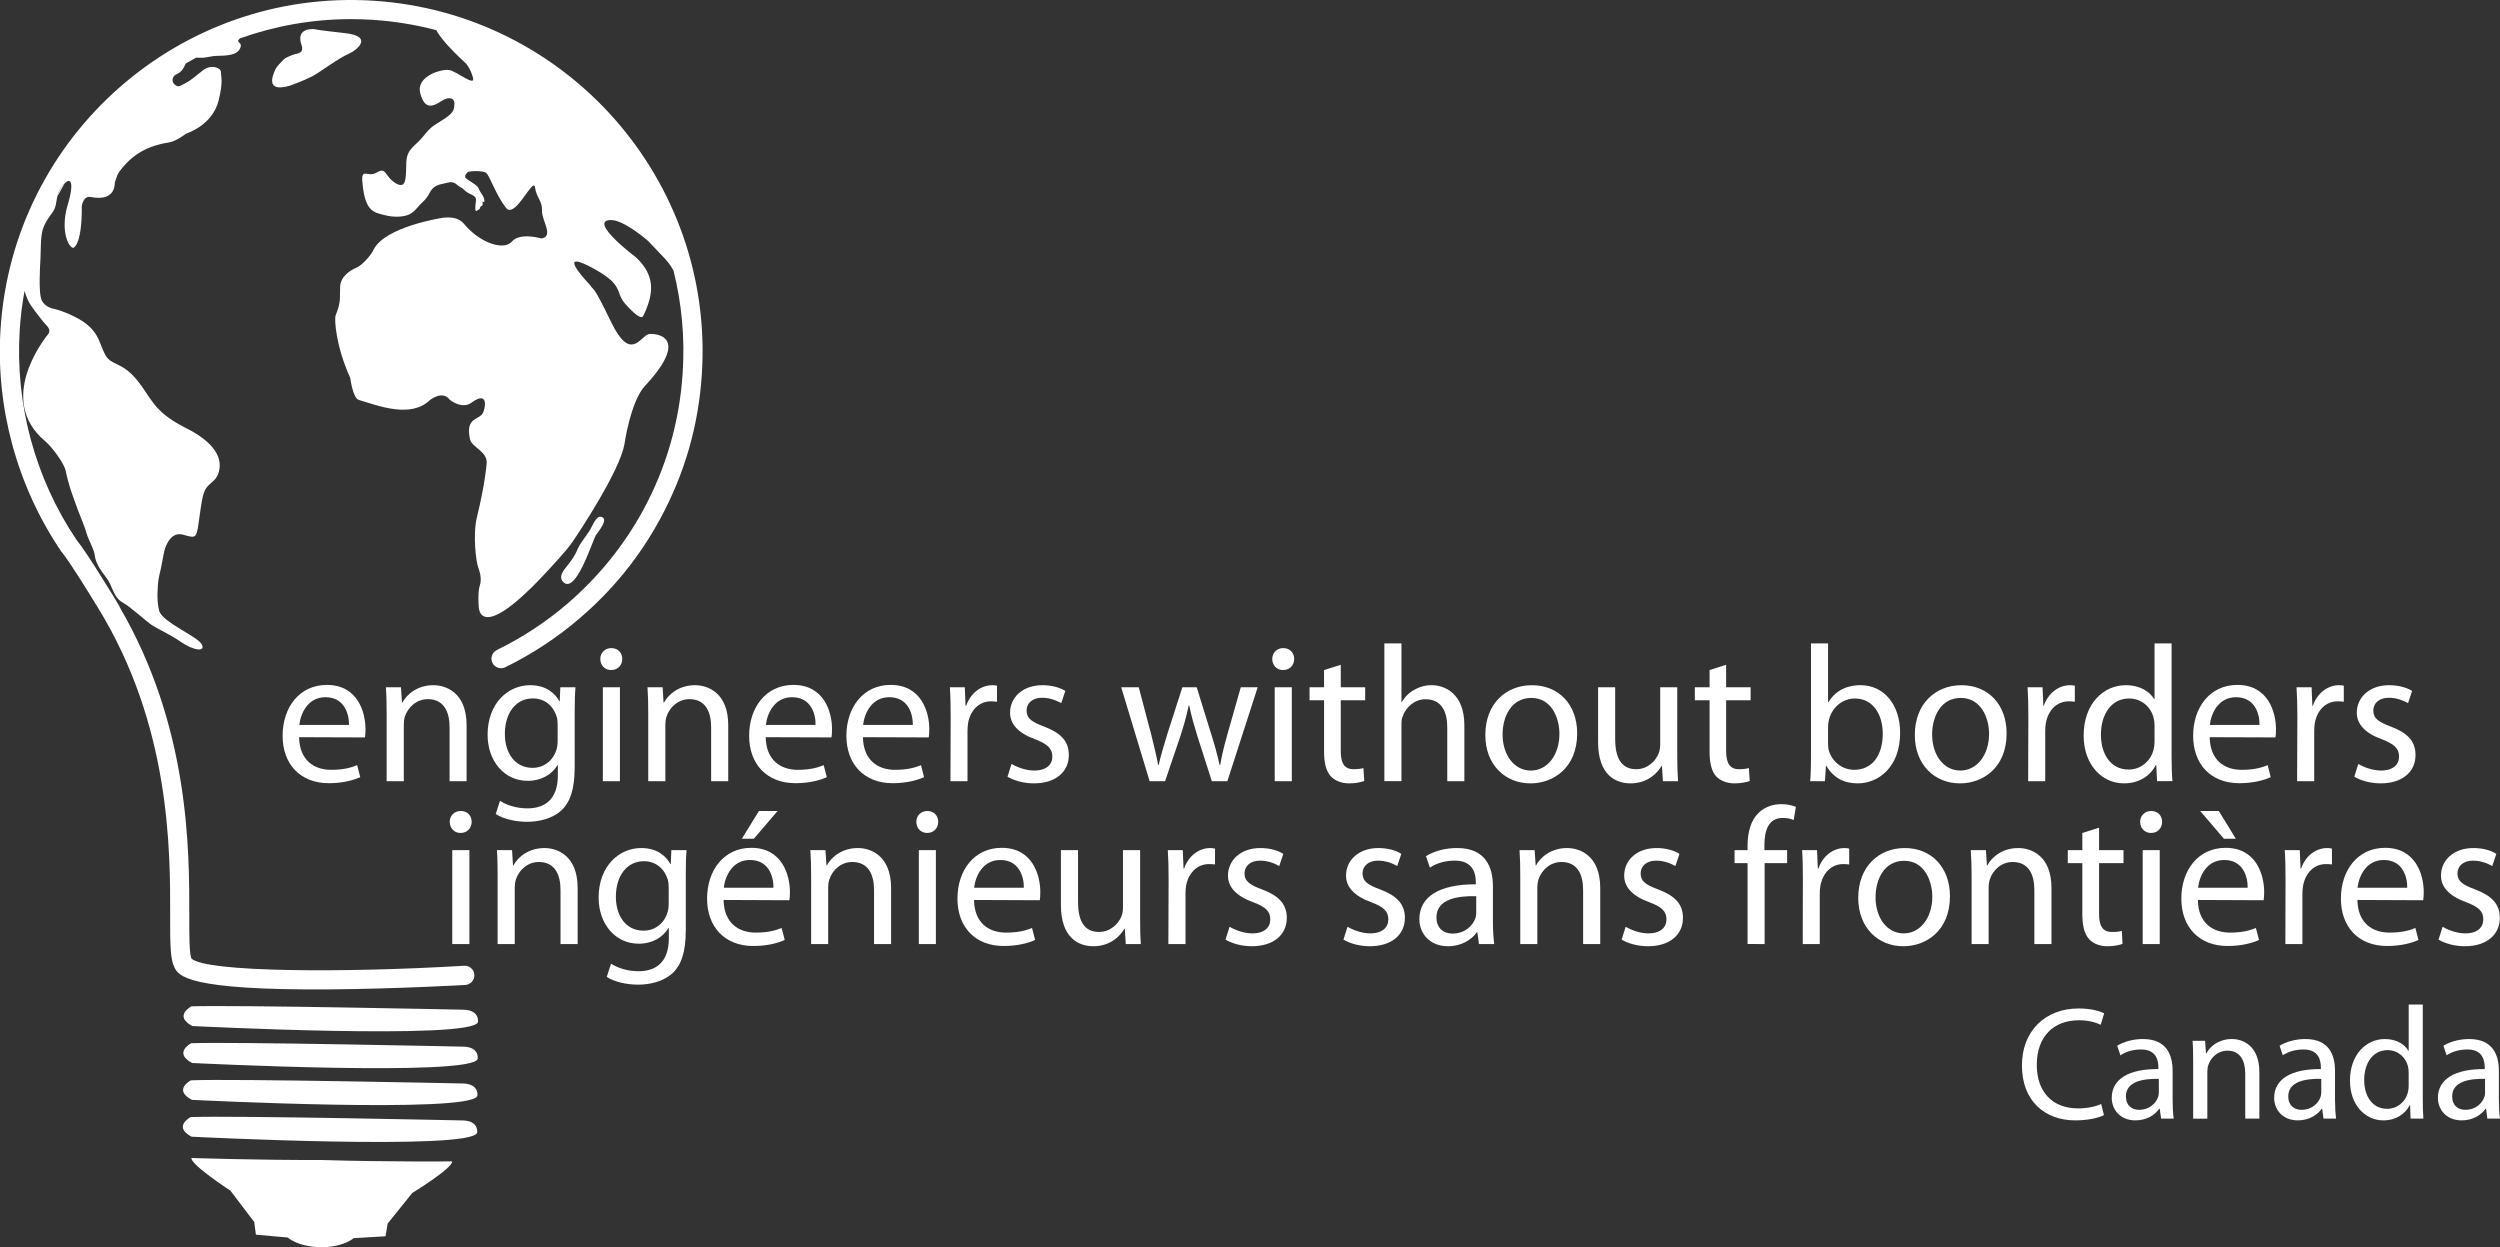 <?xml version="1.0" encoding="utf-8"?>
<!-- Generator: Adobe Illustrator 16.0.0, SVG Export Plug-In . SVG Version: 6.00 Build 0)  -->
<!DOCTYPE svg PUBLIC "-//W3C//DTD SVG 1.1//EN" "http://www.w3.org/Graphics/SVG/1.1/DTD/svg11.dtd">
<svg version="1.1" id="Layer_1" xmlns="http://www.w3.org/2000/svg" xmlns:xlink="http://www.w3.org/1999/xlink" x="0px" y="0px"
	 width="282.708px" height="141.036px" viewBox="0 0 282.708 141.036" enable-background="new 0 0 282.708 141.036"
	 xml:space="preserve">
<rect x="0" y="0" width="282.708" height="141.036" fill="#333333" stroke="none"/>
<path fill="#FFFFFF" d="M66.305,60.537c0.128-0.199,0.264-0.392,0.404-0.584c0.227-0.348,0.665-1.603,1.228-1.518
	c1.049,0.169-0.396,1.816-0.563,2.103c-0.419,0.718-2.296,6.835-3.725,5.232c-0.501-0.566,0.078-1.279,0.441-1.723
	c0.53-0.645,0.951-1.232,1.255-2.027c-0.022,0.038-0.039,0.082-0.063,0.12C65.579,61.535,65.942,61.042,66.305,60.537L66.305,60.537
	z"/>
<path fill="#FFFFFF" d="M79.368,42.283c-0.361,5.812-1.959,11.325-4.709,16.38c-2.331,4.324-5.421,8.118-9.163,11.301
	c-2.547,2.186-5.359,4.021-8.364,5.494c-0.535,0.26-1.185,0.034-1.445-0.496c-0.265-0.535-0.038-1.199,0.501-1.454
	c2.832-1.387,5.499-3.125,7.901-5.176c3.544-3.033,6.457-6.621,8.672-10.694c2.595-4.796,4.093-10.001,4.439-15.49
	c0.26-3.987-0.116-7.873-1.04-11.556c-0.005-0.004-0.005-0.009-0.005-0.009c-0.039-0.072-0.38-0.699-0.881-1.243
	c-1.362-1.449-1.959-2.07-1.959-2.07c-0.135-0.125-2.855-2.465-4.295-2.388c-2.571,0.121,2.976,4.285,2.976,4.285
	c2.032,1.984,2.022,3.929,0.742,6.563c-0.318,0.655-2.061-1.396-2.061-1.396c-1.204-1.444-0.015-2.128-3.982-4.194
	c-3.968-2.046,0.034,2.095,0.034,2.095c0.448,0.751,0.198-0.352,2.383,4.194c2.196,4.536,3.284,1.646,4.204,1.367
	c0.404-0.135,5.123-0.077-0.385,5.85c-1.637,1.758-2.326,6.635-2.326,6.635c-0.559,3-5.002,9.746-5.908,11.06
	c-0.698,1.001-2.518,2.937-2.518,2.937c-8.238,9.038-8.046,4.232-8.046,4.232s-0.14-1.512,0.14-2.359
	c0.284-0.842-0.183-1.945-0.183-1.945c-0.25-0.64-0.65-3.727-0.154-5.739c0.92-3.722,1.088-5.976,1.088-5.976
	c0.202-1.439-1.666-1.858-1.878-2.836c-0.568-2.6,1.161-2.089,1.517-3.067c0.361-0.992,0.299-2.253-1.324-1.064
	c-1.122,0.824-2.489-0.322-2.489-0.322c-0.79-1.107-2.21,0.024-2.21,0.024c-2.167,2.095-5.735,0.703-8.065,0
	c-0.688-0.207-0.963-2.484-0.963-2.484c-1.647-3.597-1.815-6.674-1.662-7.059c0.631-1.618,0.453-1.801,0.515-3.274
	c0-0.125,0.024-0.241,0.053-0.361c0.298-1.213,1.757-1.757,1.757-1.757c0.616-0.236,1.647-1.368,1.94-1.998
	c1.248-2.677,7.882-3.669,7.882-3.669c1.83-0.183,2.239,0.544,2.615,0.973c1.748,1.916,4.28,2.764,5.186,1.709
	c0.91-1.054,3.312-0.342,3.312-0.342c1.483-0.183,0.029-2.07,0.077-3.149c0.062-1.079-0.602-1.396-0.79-2.634
	c-0.188-1.228-2.253,3.64-3.27,2.331c-1.136-1.435-1.863-3.66-2.244-3.949c-0.371-0.303-1.868-0.216-2.046-0.12
	c-0.173,0.106-0.337,0.328-0.342,0.554c-0.02,0.202,0.905,0.669,1.261,0.978c0.356,0.303,0.227,0.419,0.597,0.929
	c0.366,0.496,0.318,0.853,0.318,0.853c-0.014,0.352-0.246-0.318-0.192,0.293c0.033,0.299-0.25,0.192-0.284,0.429
	c-0.039,0.246-0.164,0.183-0.405,0.371c-0.192,0.145-0.125-0.491-0.135-0.549l0.063-0.563c0.14-0.703-0.771-0.708-1.223-1.166
	c-0.453-0.467-0.535-0.337-0.915-0.674c-0.371-0.342-0.708-0.293-0.78-0.293c-0.062,0-1.011,0.221-1.011,0.221
	c-1.363,0.313-1.17,1.17-1.936,1.873c-0.761,0.693-0.78,0.929-1.401,1.396c-0.64,0.467-1.984,0.53-3.072,0.231
	c-1.093-0.293-2.065-0.332-2.427-3.048c-0.371-2.706,0.414-1.079,1.541-1.762c1.137-0.684,0.843,0.404,2.147,1.204
	c1.319,0.794,1.137-0.818,1.209-2.402c0.077-1.58,1.064-1.782,1.974-2.976c0.905-1.175,1.396-1.261,2.412-1.959
	c1.011-0.684,1.025-1.05,1.054-1.656c0.02-0.607-0.573-0.881-1.449-0.308c-0.886,0.563-1.888,1.131-2.413-0.857
	c-0.525-1.965,2.446-2.793,3.289-2.639c0.853,0.164,2.98,1.95,2.663,0.847c-0.313-1.117-0.809-1.608-0.809-1.608
	c-2.003-1.849-2.952-3.015-3.328-3.742V3.411c-2.32-0.611-4.733-1.011-7.217-1.17c-0.813-0.053-1.623-0.077-2.427-0.077
	c-4.401,0-8.647,0.77-12.601,2.19c-0.535,0.559,0.399,0.308,0.058,1.107c-0.429,0.997-2.205,0.794-2.985,0.876
	c-0.761,0.106-0.905,0.222-1.666,0.192c-0.111-0.009-0.217-0.014-0.313-0.014c-0.395,0.207-0.78,0.424-1.165,0.645
	c-0.034,0.058-0.063,0.116-0.096,0.183c-0.419,0.881-0.679,0.881-1.074,1.107c-0.39,0.25-0.506,0.804-0.053,1.151
	c0.448,0.352,0.64,0.034,1.16-0.193c0.525-0.25,1.064-0.731,1.994-1.463c0.92-0.718,2.051-0.275,2.032,0.226
	c-0.019,0.506,0.284,0.958-0.27,3.202c-0.708,2.836-3.645,3.722-3.645,3.722s-1.185,0.9-1.95,1.011
	c-2.908,0.433-4.362,1.767-5.225,2.793c-0.732,0.867-0.611,0.905-0.91,1.733c-0.043,0.106,0.168,2.21-2.735,1.642
	c-0.843-0.168-1.007,1.021-1.007,1.021c0.039,4.521-0.967,4.738-0.967,4.738c-0.477-0.024-1.522-1.863-0.617-4.906
	c0.029-0.072,0.039-0.14,0.063-0.203c0.78-2.788-0.034-2.46-0.034-2.46s-0.164,0.062-0.385,0.279
	c-0.169,0.159-0.376,0.405-0.578,0.771C6.6,21.771,6.522,22.017,6.47,22.257c-0.13,0.602-0.116,1.17-0.506,1.714
	c-0.775,1.079-1.136,1.623-1.276,2.73c-0.082,0.65-0.077,1.657-0.106,2.437c-0.038,0.771-0.274,4.079,0.159,4.873
	c0.395,0.732,1.228,0.881,1.228,0.881s1.06,0.202,2.533,0.958c2.726,1.353,2.672,2.938,3.385,4.247
	c0.717,1.319,1.839,0.732,3.582,2.855c1.738,2.114,1.787,3.51,5.388,5.364c4.449,2.176,4.035,4.285,3.929,4.863
	c-0.11,0.597-0.371,0.992-0.881,1.416c-0.848,0.712-0.944,0.987-1.319,3.659c-0.38,2.672-0.26,2.677-1.897,2.205
	c-1.646-0.443-2.138,1.965-2.138,1.965l-0.337,1.772c0,0-0.308,1.266-0.333,1.651c-0.014,0.375-0.216,1.912,0.111,3.202
	c0.323,1.295,4.329,2.903,4.815,3.804c0.496,0.905-0.91,0.722-2.292-0.227c-1.373-0.944-2.745-1.536-3.366-1.955
	c-0.621-0.409-2.34-2.022-3.336-2.576c-0.997-0.559-1.069-1.839-1.791-2.769c-0.732-0.929-1.208-1.724-1.3-2.494
	c-0.091-0.775-0.688-1.695-0.915-2.47c-0.211-0.78-0.828-2.215-1.021-2.745c-0.192-0.53-0.799-2.2-0.905-2.595
	c-0.111-0.399-0.298-0.992-0.448-1.771c-0.154-0.785-1.469-2.639-2.34-3.375c-5.489-4.613-0.14-11.388,0.043-11.686
	c0.265-0.424,0.848-0.688,0.02-1.507c-0.217-0.207-1.373-1.699-1.714-2.225c-0.207-0.327-0.486-0.91-0.664-1.564
	c-0.27,1.444-0.453,2.927-0.549,4.43c-0.534,8.359,1.743,16.785,6.433,23.738c0.563,0.693,1.545,2.147,2.917,4.353
	c0.862,1.382,1.392,2.234,1.714,2.788c0.091,0.164,0.231,0.39,0.231,0.39L13.5,68.597c7.92,13.535,7.92,27.431,7.906,35.009
	c-0.005,2.095-0.005,4.242,0.241,4.786c1.584,1.551,17.208,1.638,30.85,0.818c0.592-0.033,1.112,0.424,1.146,1.007
	c0.039,0.602-0.423,1.122-1.011,1.165c-0.087,0.005-7.675,0.438-15.379,0.501c-16.168,0.115-17.049-1.556-17.512-2.456
	c-0.481-0.905-0.506-2.537-0.5-5.821c0.019-7.554,0.033-21.532-8.147-34.855c-1.055-1.733-3.284-5.34-4.156-6.38l-0.038-0.043
	l-0.024-0.043c-4.964-7.348-7.386-16.26-6.813-25.105C1.472,15.324,20.404-1.336,42.264,0.084
	C64.139,1.5,80.779,20.428,79.368,42.283z"/>
<path fill="#FFFFFF" d="M35.535,3.297c0,0-2.14-0.24-1.443,1.778c0.347,1.017-0.495,0.949-0.959,1.119
	c-0.46,0.178-0.928,0.353-1.131,0.619c-0.205,0.242-0.68,0.613-0.892,1.106c-0.227,0.517-1.202,2.617,1.698,1.764
	c0,0,1.525-0.551,2.492-1.045c0.698-0.354,3.013-2.091,4.218-2.596c0.743-0.321,2.859-1.939-0.555-2.301
	C35.804,3.393,35.535,3.297,35.535,3.297L35.535,3.297z"/>
<path fill="#FFFFFF" d="M21.645,113.8c0,0-2.063,1.084,0.111,2.227c0,0,31.689,1.601,32.292-0.444c0,0,0.235-1.35-1.622-1.402
	C52.427,114.18,26.504,113.632,21.645,113.8L21.645,113.8z"/>
<path fill="#FFFFFF" d="M21.616,117.97c0,0-2.063,1.088,0.112,2.237c0,0,31.691,1.589,32.285-0.464c0,0,0.241-1.346-1.612-1.384
	C52.4,118.36,26.48,117.797,21.616,117.97L21.616,117.97z"/>
<path fill="#FFFFFF" d="M21.591,122.165c0,0-2.071,1.065,0.109,2.209c0,0,31.691,1.601,32.285-0.457c0,0,0.235-1.341-1.618-1.393
	C52.367,122.524,26.449,121.969,21.591,122.165L21.591,122.165z"/>
<path fill="#FFFFFF" d="M21.561,126.322c0,0-2.065,1.078,0.106,2.22c0,0,31.693,1.601,32.289-0.45c0,0,0.233-1.347-1.62-1.389
	C52.336,126.703,26.421,126.142,21.561,126.322L21.561,126.322z"/>
<path fill="#FFFFFF" d="M36.248,141.036c0.933,0.039,2.715-0.192,3.743-1.021l3.61-0.214l0.234-1.434l2.787-3.467
	c0,0,4.555-2.777,4.512-3.568c0,0-7.299,0.071-14.745-0.154c-7.441,0.016-14.743-0.229-14.743-0.229
	c-0.073,0.778,4.411,3.692,4.411,3.692l2.693,3.549l0.189,1.43l3.602,0.322C33.538,140.789,35.326,141.044,36.248,141.036
	L36.248,141.036z"/>
<path fill="#FFFFFF" d="M7.312,20.745c-0.294,0.496-0.578,1.001-0.843,1.512c0.053-0.241,0.13-0.486,0.265-0.742
	C6.937,21.15,7.144,20.904,7.312,20.745z"/>
<path fill="#FFFFFF" d="M33.821,83.363c0.046,2.61,1.696,3.691,3.624,3.691c1.385,0,2.241-0.24,2.944-0.526l0.348,1.361
	c-0.683,0.298-1.865,0.677-3.556,0.677c-3.247,0-5.223-2.178-5.223-5.358c0-3.23,1.91-5.756,5.009-5.756
	c3.463,0,4.364,3.055,4.364,5.011c0,0.395-0.018,0.701-0.061,0.926L33.821,83.363L33.821,83.363z M39.465,81.978
	c0.026-1.209-0.512-3.136-2.659-3.136c-1.969,0-2.807,1.793-2.959,3.136H39.465L39.465,81.978z"/>
<path fill="#FFFFFF" d="M43.722,80.596c0-1.118-0.02-2.002-0.089-2.879h1.712l0.109,1.734h0.048
	c0.525-0.986,1.749-1.967,3.503-1.967c1.476,0,3.758,0.876,3.758,4.518v6.336h-1.925v-6.117c0-1.714-0.64-3.159-2.464-3.159
	c-1.25,0-2.24,0.899-2.589,1.976c-0.086,0.243-0.123,0.584-0.123,0.894v6.406h-1.94V80.596L43.722,80.596z"/>
<path fill="#FFFFFF" d="M64.985,86.781c0,2.462-0.505,3.931-1.511,4.871c-1.05,0.949-2.542,1.279-3.876,1.279
	c-1.279,0-2.685-0.312-3.539-0.879l0.483-1.492c0.699,0.458,1.8,0.853,3.116,0.853c1.974,0,3.426-1.037,3.426-3.724v-1.162h-0.047
	c-0.569,0.975-1.733,1.772-3.378,1.772c-2.631,0-4.52-2.237-4.52-5.21c0-3.594,2.344-5.606,4.805-5.606
	c1.843,0,2.833,0.94,3.314,1.825h0.039l0.068-1.592h1.713c-0.064,0.749-0.092,1.606-0.092,2.903V86.781L64.985,86.781z
	 M63.058,81.897c0-0.313-0.023-0.596-0.107-0.859c-0.357-1.145-1.276-2.058-2.703-2.058c-1.843,0-3.156,1.553-3.156,4.029
	c0,2.059,1.073,3.822,3.138,3.822c1.207,0,2.278-0.75,2.679-2.005c0.102-0.304,0.15-0.675,0.15-1.023V81.897L63.058,81.897z"/>
<path fill="#FFFFFF" d="M69.088,75.77c-0.715,0-1.204-0.578-1.204-1.252c0-0.684,0.509-1.23,1.25-1.23
	c0.751,0,1.234,0.546,1.234,1.23c0,0.674-0.482,1.252-1.257,1.252H69.088L69.088,75.77z M68.173,88.338V77.717h1.93v10.621H68.173
	L68.173,88.338z"/>
<path fill="#FFFFFF" d="M73.304,80.596c0-1.118-0.021-2.002-0.085-2.879h1.713l0.105,1.734h0.05
	c0.524-0.986,1.755-1.967,3.507-1.967c1.469,0,3.757,0.876,3.757,4.518v6.336h-1.934v-6.117c0-1.714-0.64-3.159-2.456-3.159
	c-1.251,0-2.236,0.899-2.591,1.976c-0.087,0.243-0.13,0.584-0.13,0.894v6.406h-1.935V80.596L73.304,80.596z"/>
<path fill="#FFFFFF" d="M86.589,83.363c0.043,2.61,1.691,3.691,3.618,3.691c1.384,0,2.236-0.24,2.938-0.526l0.356,1.361
	c-0.68,0.298-1.864,0.677-3.563,0.677c-3.239,0-5.224-2.178-5.224-5.358c0-3.23,1.917-5.756,5.005-5.756
	c3.467,0,4.37,3.055,4.37,5.011c0,0.395-0.021,0.701-0.064,0.926L86.589,83.363L86.589,83.363z M92.226,81.978
	c0.028-1.209-0.5-3.136-2.658-3.136c-1.967,0-2.807,1.793-2.961,3.136H92.226L92.226,81.978z"/>
<path fill="#FFFFFF" d="M97.582,83.363c0.048,2.61,1.694,3.691,3.622,3.691c1.377,0,2.241-0.24,2.948-0.526l0.345,1.361
	c-0.682,0.298-1.861,0.677-3.562,0.677c-3.241,0-5.222-2.178-5.222-5.358c0-3.23,1.917-5.756,5-5.756
	c3.476,0,4.376,3.055,4.376,5.011c0,0.395-0.025,0.701-0.062,0.926L97.582,83.363L97.582,83.363z M103.226,81.978
	c0.021-1.209-0.514-3.136-2.661-3.136c-1.975,0-2.811,1.793-2.963,3.136H103.226L103.226,81.978z"/>
<path fill="#FFFFFF" d="M107.505,81.038c0-1.25-0.023-2.333-0.092-3.32h1.69l0.083,2.089h0.075c0.48-1.422,1.667-2.322,2.963-2.322
	c0.197,0,0.347,0.015,0.52,0.055v1.816c-0.224-0.032-0.415-0.046-0.678-0.046c-1.361,0-2.325,1.013-2.59,2.447
	c-0.038,0.287-0.069,0.599-0.069,0.926v5.656h-1.925L107.505,81.038L107.505,81.038z"/>
<path fill="#FFFFFF" d="M114.388,86.387c0.598,0.359,1.61,0.748,2.57,0.748c1.386,0,2.044-0.687,2.044-1.577
	c0-0.921-0.553-1.419-1.948-1.963c-1.928-0.692-2.832-1.729-2.832-3c0-1.711,1.4-3.112,3.663-3.112c1.069,0,2.01,0.28,2.586,0.651
	l-0.461,1.381c-0.407-0.231-1.185-0.61-2.175-0.61c-1.133,0-1.745,0.656-1.745,1.448c0,0.894,0.612,1.297,1.992,1.816
	c1.812,0.687,2.786,1.601,2.786,3.209c0,1.89-1.473,3.207-3.951,3.207c-1.168,0-2.238-0.317-2.986-0.75L114.388,86.387
	L114.388,86.387z"/>
<path fill="#FFFFFF" d="M128.773,77.717l1.417,5.373c0.287,1.203,0.58,2.307,0.775,3.408h0.066c0.233-1.069,0.59-2.205,0.939-3.379
	l1.734-5.402h1.626l1.642,5.312c0.404,1.265,0.71,2.4,0.943,3.47h0.073c0.18-1.069,0.454-2.196,0.806-3.44l1.518-5.341h1.912
	l-3.429,10.621h-1.758l-1.62-5.063c-0.368-1.2-0.687-2.26-0.939-3.516h-0.052c-0.258,1.279-0.593,2.394-0.962,3.539l-1.711,5.041
	h-1.749l-3.214-10.621H128.773L128.773,77.717z"/>
<path fill="#FFFFFF" d="M145.077,75.77c-0.728,0-1.206-0.578-1.206-1.252c0-0.684,0.505-1.23,1.243-1.23
	c0.76,0,1.238,0.546,1.238,1.23c0,0.674-0.478,1.252-1.255,1.252H145.077L145.077,75.77z M144.15,88.338V77.717h1.933v10.621H144.15
	L144.15,88.338z"/>
<path fill="#FFFFFF" d="M151.618,75.175v2.542h2.759v1.47h-2.759v5.732c0,1.329,0.364,2.064,1.444,2.064
	c0.53,0,0.842-0.05,1.117-0.132l0.093,1.466c-0.368,0.134-0.964,0.269-1.706,0.269c-0.898,0-1.631-0.317-2.085-0.809
	c-0.528-0.599-0.752-1.53-0.752-2.792v-5.799h-1.642v-1.47h1.642V75.77L151.618,75.175L151.618,75.175z"/>
<path fill="#FFFFFF" d="M156.55,72.756h1.932v6.634h0.044c0.312-0.549,0.788-1.057,1.387-1.369c0.571-0.343,1.256-0.538,1.973-0.538
	c1.432,0,3.708,0.876,3.708,4.543v6.311h-1.934v-6.1c0-1.732-0.629-3.163-2.451-3.163c-1.254,0-2.215,0.885-2.592,1.938
	c-0.114,0.267-0.137,0.546-0.137,0.917v6.406h-1.932V72.756L156.55,72.756z"/>
<path fill="#FFFFFF" d="M173.059,88.586c-2.858,0-5.093-2.11-5.093-5.466c0-3.557,2.345-5.635,5.261-5.635
	c3.058,0,5.126,2.21,5.126,5.435c0,3.951-2.747,5.667-5.276,5.667H173.059L173.059,88.586z M173.132,87.135
	c1.834,0,3.212-1.738,3.212-4.15c0-1.795-0.888-4.062-3.177-4.062c-2.263,0-3.25,2.114-3.25,4.135c0,2.321,1.32,4.077,3.187,4.077
	H173.132L173.132,87.135z"/>
<path fill="#FFFFFF" d="M189.669,85.447c0,1.106,0.027,2.055,0.093,2.891h-1.713l-0.112-1.734h-0.041
	c-0.482,0.862-1.626,1.982-3.51,1.982c-1.676,0-3.668-0.937-3.668-4.661v-6.208h1.931v5.867c0,2.012,0.637,3.399,2.374,3.399
	c1.292,0,2.19-0.903,2.54-1.779c0.112-0.26,0.178-0.61,0.178-0.99v-6.498h1.929V85.447L189.669,85.447z"/>
<path fill="#FFFFFF" d="M195.196,75.175v2.542h2.77v1.47h-2.77v5.732c0,1.329,0.382,2.064,1.449,2.064
	c0.534,0,0.847-0.05,1.126-0.132l0.091,1.466c-0.37,0.134-0.974,0.269-1.712,0.269c-0.906,0-1.633-0.317-2.094-0.809
	c-0.519-0.599-0.732-1.53-0.732-2.792v-5.799h-1.667v-1.47h1.667V75.77L195.196,75.175L195.196,75.175z"/>
<path fill="#FFFFFF" d="M204.792,72.756h1.932v6.656h0.05c0.678-1.183,1.914-1.928,3.625-1.928c2.633,0,4.474,2.187,4.474,5.394
	c0,3.828-2.415,5.708-4.792,5.708c-1.524,0-2.73-0.592-3.558-1.991h-0.04l-0.11,1.743h-1.671c0.067-0.722,0.091-1.784,0.091-2.742
	V72.756L204.792,72.756z M206.724,84.084c0,0.242,0.026,0.487,0.062,0.708c0.373,1.338,1.52,2.261,2.899,2.261
	c2.038,0,3.224-1.656,3.224-4.091c0-2.15-1.095-3.975-3.156-3.975c-1.323,0-2.549,0.923-2.922,2.38
	c-0.058,0.234-0.107,0.5-0.107,0.803V84.084L206.724,84.084z"/>
<path fill="#FFFFFF" d="M221.638,88.586c-2.864,0-5.104-2.11-5.104-5.466c0-3.557,2.359-5.635,5.271-5.635
	c3.041,0,5.109,2.21,5.109,5.435c0,3.951-2.738,5.667-5.271,5.667H221.638L221.638,88.586z M221.692,87.135
	c1.843,0,3.239-1.738,3.239-4.15c0-1.795-0.909-4.062-3.198-4.062c-2.259,0-3.243,2.114-3.243,4.135
	c0,2.321,1.312,4.077,3.183,4.077H221.692L221.692,87.135z"/>
<path fill="#FFFFFF" d="M229.373,81.038c0-1.25-0.021-2.333-0.087-3.32h1.689l0.091,2.089h0.055
	c0.491-1.422,1.671-2.322,2.968-2.322c0.2,0,0.354,0.015,0.54,0.055v1.816c-0.228-0.032-0.414-0.046-0.681-0.046
	c-1.371,0-2.336,1.013-2.594,2.447c-0.055,0.287-0.074,0.599-0.074,0.926v5.656h-1.929L229.373,81.038L229.373,81.038z"/>
<path fill="#FFFFFF" d="M245.57,72.756v12.839c0,0.958,0.027,2.021,0.097,2.742h-1.74l-0.09-1.839h-0.042
	c-0.596,1.191-1.865,2.087-3.606,2.087c-2.559,0-4.562-2.175-4.562-5.393c-0.014-3.557,2.199-5.708,4.764-5.708
	c1.654,0,2.745,0.761,3.218,1.591h0.034v-6.319H245.57L245.57,72.756z M243.643,82.043c0-0.264-0.034-0.57-0.098-0.83
	c-0.277-1.206-1.332-2.225-2.781-2.225c-1.997,0-3.184,1.77-3.184,4.086c0,2.178,1.076,3.948,3.138,3.948
	c1.295,0,2.481-0.868,2.827-2.298c0.063-0.26,0.098-0.532,0.098-0.833V82.043L243.643,82.043z"/>
<path fill="#FFFFFF" d="M249.881,83.363c0.035,2.61,1.679,3.691,3.605,3.691c1.393,0,2.246-0.24,2.953-0.526l0.341,1.361
	c-0.674,0.298-1.86,0.677-3.551,0.677c-3.258,0-5.221-2.178-5.221-5.358c0-3.23,1.907-5.756,5.005-5.756
	c3.461,0,4.362,3.055,4.362,5.011c0,0.395-0.014,0.701-0.063,0.926L249.881,83.363L249.881,83.363z M255.511,81.978
	c0.028-1.209-0.5-3.136-2.654-3.136c-1.978,0-2.811,1.793-2.962,3.136H255.511L255.511,81.978z"/>
<path fill="#FFFFFF" d="M259.794,81.038c0-1.25-0.027-2.333-0.097-3.32h1.706l0.084,2.089h0.062c0.478-1.422,1.665-2.322,2.96-2.322
	c0.202,0,0.348,0.015,0.535,0.055v1.816c-0.223-0.032-0.418-0.046-0.687-0.046c-1.366,0-2.331,1.013-2.587,2.447
	c-0.05,0.287-0.071,0.599-0.071,0.926v5.656h-1.934L259.794,81.038L259.794,81.038z"/>
<path fill="#FFFFFF" d="M266.685,86.387c0.591,0.359,1.604,0.748,2.567,0.748c1.387,0,2.038-0.687,2.038-1.577
	c0-0.921-0.539-1.419-1.948-1.963c-1.926-0.692-2.828-1.729-2.828-3c0-1.711,1.402-3.112,3.661-3.112
	c1.074,0,2.015,0.28,2.594,0.651l-0.459,1.381c-0.424-0.231-1.18-0.61-2.178-0.61c-1.142,0-1.752,0.656-1.752,1.448
	c0,0.894,0.61,1.297,1.994,1.816c1.815,0.687,2.78,1.601,2.78,3.209c0,1.89-1.461,3.207-3.953,3.207c-1.165,0-2.23-0.317-2.972-0.75
	L266.685,86.387L266.685,86.387z"/>
<path fill="#FFFFFF" d="M52.062,94.193c-0.725,0-1.206-0.579-1.206-1.261c0-0.684,0.51-1.224,1.254-1.224
	c0.744,0,1.23,0.541,1.23,1.224c0,0.683-0.486,1.261-1.254,1.261H52.062L52.062,94.193z M51.144,106.755V96.135h1.936v10.621H51.144
	L51.144,106.755z"/>
<path fill="#FFFFFF" d="M56.272,99.016c0-1.121-0.014-1.999-0.079-2.881h1.711l0.108,1.732h0.044
	c0.532-0.988,1.754-1.968,3.514-1.968c1.472,0,3.752,0.87,3.752,4.52v6.337h-1.937v-6.118c0-1.714-0.63-3.162-2.451-3.162
	c-1.25,0-2.24,0.892-2.593,1.973c-0.085,0.251-0.132,0.594-0.132,0.903v6.404h-1.937V99.016L56.272,99.016z"/>
<path fill="#FFFFFF" d="M77.551,105.202c0,2.455-0.512,3.934-1.517,4.867c-1.057,0.94-2.549,1.279-3.883,1.279
	c-1.279,0-2.678-0.306-3.536-0.877l0.482-1.497c0.701,0.453,1.798,0.856,3.113,0.856c1.978,0,3.425-1.031,3.425-3.727v-1.165h-0.043
	c-0.571,0.98-1.729,1.778-3.381,1.778c-2.631,0-4.517-2.24-4.517-5.207c0-3.6,2.348-5.611,4.807-5.611
	c1.844,0,2.832,0.942,3.312,1.816h0.042l0.063-1.58h1.72c-0.067,0.745-0.086,1.597-0.086,2.899V105.202L77.551,105.202z
	 M75.617,100.305c0-0.304-0.025-0.587-0.109-0.856c-0.351-1.138-1.276-2.062-2.698-2.062c-1.844,0-3.164,1.557-3.164,4.036
	c0,2.074,1.072,3.82,3.136,3.82c1.213,0,2.288-0.753,2.681-2c0.112-0.301,0.155-0.679,0.155-1.029V100.305L75.617,100.305z"/>
<path fill="#FFFFFF" d="M81.827,101.77c0.044,2.607,1.692,3.691,3.62,3.691c1.388,0,2.24-0.23,2.939-0.522l0.355,1.353
	c-0.681,0.312-1.866,0.683-3.559,0.683c-3.246,0-5.224-2.175-5.224-5.35c0-3.229,1.913-5.75,4.998-5.75
	c3.474,0,4.372,3.049,4.372,5.008c0,0.394-0.021,0.691-0.064,0.919L81.827,101.77L81.827,101.77z M87.464,100.386
	c0.025-1.197-0.499-3.136-2.657-3.136c-1.967,0-2.806,1.801-2.96,3.136H87.464L87.464,100.386z M87.93,91.708l-2.681,3.136h-1.354
	l1.927-3.136H87.93L87.93,91.708z"/>
<path fill="#FFFFFF" d="M91.726,99.016c0-1.121-0.027-1.999-0.089-2.881h1.709l0.114,1.732h0.041
	c0.524-0.988,1.761-1.968,3.513-1.968c1.467,0,3.753,0.87,3.753,4.52v6.337h-1.928v-6.118c0-1.714-0.635-3.162-2.462-3.162
	c-1.252,0-2.239,0.892-2.591,1.973c-0.096,0.251-0.132,0.594-0.132,0.903v6.404h-1.928V99.016L91.726,99.016z"/>
<path fill="#FFFFFF" d="M104.832,94.193c-0.736,0-1.211-0.579-1.211-1.261c0-0.684,0.503-1.224,1.25-1.224
	c0.746,0,1.224,0.541,1.224,1.224c0,0.683-0.478,1.261-1.249,1.261H104.832L104.832,94.193z M103.905,106.755V96.135h1.928v10.621
	H103.905L103.905,106.755z"/>
<path fill="#FFFFFF" d="M110.147,101.77c0.032,2.607,1.681,3.691,3.607,3.691c1.395,0,2.243-0.23,2.951-0.522l0.349,1.353
	c-0.692,0.312-1.864,0.683-3.56,0.683c-3.251,0-5.222-2.175-5.222-5.35c0-3.229,1.907-5.75,5.011-5.75
	c3.458,0,4.358,3.049,4.358,5.008c0,0.394-0.023,0.691-0.061,0.919L110.147,101.77L110.147,101.77z M115.777,100.386
	c0.027-1.197-0.503-3.136-2.65-3.136c-1.983,0-2.817,1.801-2.972,3.136H115.777L115.777,100.386z"/>
<path fill="#FFFFFF" d="M128.928,103.867c0,1.096,0.018,2.053,0.082,2.889h-1.704l-0.11-1.738h-0.048
	c-0.482,0.867-1.619,1.986-3.51,1.986c-1.675,0-3.667-0.949-3.667-4.661v-6.208h1.937v5.867c0,2.017,0.628,3.387,2.366,3.387
	c1.291,0,2.191-0.898,2.542-1.767c0.112-0.269,0.172-0.613,0.172-0.993v-6.494h1.941V103.867L128.928,103.867z"/>
<path fill="#FFFFFF" d="M132.15,99.449c0-1.255-0.026-2.321-0.091-3.314h1.694l0.087,2.082h0.062
	c0.483-1.426,1.668-2.318,2.967-2.318c0.197,0,0.346,0.022,0.53,0.066v1.79c-0.219-0.024-0.418-0.041-0.68-0.041
	c-1.368,0-2.334,1.033-2.595,2.456c-0.042,0.289-0.064,0.586-0.064,0.917v5.668h-1.937L132.15,99.449L132.15,99.449z"/>
<path fill="#FFFFFF" d="M139.045,104.799c0.591,0.358,1.604,0.75,2.568,0.75c1.384,0,2.035-0.683,2.035-1.586
	c0-0.915-0.546-1.425-1.957-1.945c-1.928-0.706-2.828-1.728-2.828-3.002c0-1.716,1.412-3.117,3.662-3.117
	c1.087,0,2.028,0.282,2.594,0.662l-0.459,1.378c-0.411-0.24-1.185-0.616-2.168-0.616c-1.15,0-1.757,0.657-1.757,1.445
	c0,0.899,0.607,1.301,1.991,1.813c1.829,0.695,2.789,1.609,2.789,3.215c0,1.887-1.469,3.206-3.949,3.206
	c-1.168,0-2.232-0.304-2.983-0.748L139.045,104.799L139.045,104.799z"/>
<path fill="#FFFFFF" d="M152.386,104.799c0.587,0.358,1.604,0.75,2.568,0.75c1.379,0,2.044-0.683,2.044-1.586
	c0-0.915-0.548-1.425-1.957-1.945c-1.926-0.706-2.828-1.728-2.828-3.002c0-1.716,1.407-3.117,3.669-3.117
	c1.063,0,2.021,0.282,2.581,0.662l-0.461,1.378c-0.409-0.24-1.183-0.616-2.171-0.616c-1.14,0-1.75,0.657-1.75,1.445
	c0,0.899,0.61,1.301,1.996,1.813c1.826,0.695,2.794,1.609,2.794,3.215c0,1.887-1.483,3.206-3.959,3.206
	c-1.166,0-2.244-0.304-2.989-0.748L152.386,104.799L152.386,104.799z"/>
<path fill="#FFFFFF" d="M168.825,104.214c0,0.916,0.046,1.819,0.149,2.541h-1.732l-0.173-1.335h-0.061
	c-0.577,0.835-1.733,1.583-3.257,1.583c-2.145,0-3.243-1.518-3.243-3.058c0-2.561,2.282-3.96,6.382-3.945v-0.228
	c0-0.873-0.232-2.474-2.417-2.45c-1.005,0-2.035,0.28-2.775,0.793l-0.443-1.299c0.875-0.556,2.172-0.919,3.513-0.919
	c3.273,0,4.056,2.218,4.056,4.335V104.214L168.825,104.214z M166.937,101.344c-2.106-0.055-4.497,0.322-4.497,2.39
	c0,1.271,0.843,1.838,1.807,1.838c1.394,0,2.295-0.869,2.61-1.774c0.062-0.192,0.08-0.419,0.08-0.619V101.344L166.937,101.344z"/>
<path fill="#FFFFFF" d="M171.917,99.016c0-1.121-0.024-1.999-0.084-2.881h1.708l0.117,1.732h0.037
	c0.526-0.988,1.761-1.968,3.519-1.968c1.47,0,3.746,0.87,3.746,4.52v6.337h-1.936v-6.118c0-1.714-0.624-3.162-2.449-3.162
	c-1.256,0-2.239,0.892-2.597,1.973c-0.075,0.251-0.132,0.594-0.132,0.903v6.404h-1.93V99.016L171.917,99.016z"/>
<path fill="#FFFFFF" d="M183.837,104.799c0.596,0.358,1.597,0.75,2.561,0.75c1.392,0,2.052-0.683,2.052-1.586
	c0-0.915-0.554-1.425-1.961-1.945c-1.926-0.706-2.822-1.728-2.822-3.002c0-1.716,1.397-3.117,3.658-3.117
	c1.075,0,2.026,0.282,2.592,0.662l-0.461,1.378c-0.418-0.24-1.195-0.616-2.17-0.616c-1.146,0-1.757,0.657-1.757,1.445
	c0,0.899,0.61,1.301,1.992,1.813c1.83,0.695,2.794,1.609,2.794,3.215c0,1.887-1.464,3.206-3.948,3.206
	c-1.166,0-2.245-0.304-2.986-0.748L183.837,104.799L183.837,104.799z"/>
<path fill="#FFFFFF" d="M197.62,106.755v-9.152h-1.47v-1.469h1.47v-0.5c0-1.498,0.355-2.856,1.256-3.723
	c0.72-0.695,1.685-0.976,2.563-0.976c0.704,0,1.273,0.152,1.644,0.307l-0.246,1.492c-0.306-0.134-0.676-0.24-1.248-0.24
	c-1.619,0-2.062,1.446-2.062,3.073v0.566h2.568v1.469h-2.546v9.152H197.62L197.62,106.755z"/>
<path fill="#FFFFFF" d="M203.874,99.449c0-1.255-0.014-2.321-0.087-3.314h1.69l0.089,2.082h0.069
	c0.478-1.426,1.67-2.318,2.954-2.318c0.208,0,0.359,0.022,0.526,0.066v1.79c-0.222-0.024-0.414-0.041-0.687-0.041
	c-1.352,0-2.316,1.033-2.572,2.456c-0.055,0.289-0.071,0.586-0.071,0.917v5.668h-1.926L203.874,99.449L203.874,99.449z"/>
<path fill="#FFFFFF" d="M215.225,107.003c-2.854,0-5.089-2.104-5.089-5.467c0-3.556,2.344-5.638,5.262-5.638
	c3.043,0,5.11,2.218,5.11,5.445c0,3.942-2.734,5.66-5.262,5.66H215.225L215.225,107.003z M215.292,105.549
	c1.839,0,3.218-1.743,3.218-4.144c0-1.791-0.887-4.064-3.182-4.064c-2.252,0-3.235,2.107-3.235,4.131
	c0,2.325,1.302,4.077,3.173,4.077H215.292L215.292,105.549z"/>
<path fill="#FFFFFF" d="M222.955,99.016c0-1.121-0.03-1.999-0.098-2.881h1.719l0.109,1.732h0.045
	c0.52-0.988,1.752-1.968,3.501-1.968c1.483,0,3.755,0.87,3.755,4.52v6.337h-1.934v-6.118c0-1.714-0.624-3.162-2.462-3.162
	c-1.24,0-2.23,0.892-2.577,1.973c-0.082,0.251-0.132,0.594-0.132,0.903v6.404h-1.927V99.016L222.955,99.016z"/>
<path fill="#FFFFFF" d="M237.369,93.594v2.541h2.764v1.469h-2.764v5.732c0,1.322,0.366,2.053,1.447,2.053
	c0.52,0,0.838-0.034,1.124-0.12l0.082,1.469c-0.368,0.132-0.964,0.267-1.706,0.267c-0.899,0-1.629-0.304-2.093-0.821
	c-0.52-0.593-0.747-1.524-0.747-2.785v-5.793h-1.645v-1.469h1.645v-1.942L237.369,93.594L237.369,93.594z"/>
<path fill="#FFFFFF" d="M243.227,94.193c-0.728,0-1.214-0.579-1.214-1.261c0-0.684,0.513-1.224,1.255-1.224
	c0.75,0,1.233,0.541,1.233,1.224c0,0.683-0.483,1.261-1.247,1.261H243.227L243.227,94.193z M242.303,106.755V96.135h1.927v10.621
	H242.303L242.303,106.755z"/>
<path fill="#FFFFFF" d="M248.543,101.77c0.035,2.607,1.679,3.691,3.627,3.691c1.371,0,2.23-0.23,2.932-0.522l0.354,1.353
	c-0.681,0.312-1.873,0.683-3.558,0.683c-3.25,0-5.226-2.175-5.226-5.35c0-3.229,1.906-5.75,5.013-5.75
	c3.458,0,4.354,3.049,4.354,5.008c0,0.394-0.014,0.691-0.063,0.919L248.543,101.77L248.543,101.77z M254.173,100.386
	c0.026-1.197-0.5-3.136-2.648-3.136c-1.989,0-2.809,1.801-2.96,3.136H254.173L254.173,100.386z M250.908,91.708l1.927,3.136h-1.352
	l-2.677-3.136H250.908L250.908,91.708z"/>
<path fill="#FFFFFF" d="M258.456,99.449c0-1.255-0.02-2.321-0.091-3.314h1.7l0.091,2.082h0.061c0.479-1.426,1.67-2.318,2.957-2.318
	c0.197,0,0.357,0.022,0.529,0.066v1.79c-0.221-0.024-0.414-0.041-0.685-0.041c-1.354,0-2.323,1.033-2.579,2.456
	c-0.046,0.289-0.076,0.586-0.076,0.917v5.668h-1.927L258.456,99.449L258.456,99.449z"/>
<path fill="#FFFFFF" d="M266.584,101.77c0.04,2.607,1.684,3.691,3.617,3.691c1.381,0,2.24-0.23,2.94-0.522l0.345,1.353
	c-0.677,0.312-1.864,0.683-3.549,0.683c-3.253,0-5.221-2.175-5.221-5.35c0-3.229,1.907-5.75,4.999-5.75
	c3.467,0,4.368,3.049,4.368,5.008c0,0.394-0.022,0.691-0.063,0.919L266.584,101.77L266.584,101.77z M272.219,100.386
	c0.021-1.197-0.506-3.136-2.654-3.136c-1.977,0-2.814,1.801-2.969,3.136H272.219L272.219,100.386z"/>
<path fill="#FFFFFF" d="M276.219,104.799c0.582,0.358,1.596,0.75,2.558,0.75c1.393,0,2.044-0.683,2.044-1.586
	c0-0.915-0.553-1.425-1.953-1.945c-1.927-0.706-2.835-1.728-2.835-3.002c0-1.716,1.407-3.117,3.668-3.117
	c1.087,0,2.024,0.282,2.593,0.662l-0.464,1.378c-0.418-0.24-1.187-0.616-2.174-0.616c-1.14,0-1.759,0.657-1.759,1.445
	c0,0.899,0.619,1.301,2.004,1.813c1.824,0.695,2.786,1.609,2.786,3.215c0,1.887-1.468,3.206-3.951,3.206
	c-1.164,0-2.231-0.304-2.98-0.748L276.219,104.799L276.219,104.799z"/>
<path fill="#FFFFFF" d="M237.922,126.103c-0.575,0.292-1.754,0.593-3.237,0.593c-3.445,0-6.039-2.187-6.039-6.214
	c0-3.865,2.613-6.441,6.407-6.441c1.498,0,2.481,0.336,2.896,0.555l-0.399,1.294c-0.584-0.295-1.436-0.515-2.45-0.515
	c-2.876,0-4.774,1.834-4.774,5.044c0,3.025,1.726,4.923,4.688,4.923c0.983,0,1.953-0.193,2.594-0.503L237.922,126.103
	L237.922,126.103z"/>
<path fill="#FFFFFF" d="M245.688,124.383c0,0.765,0.033,1.51,0.124,2.115h-1.428l-0.155-1.119h-0.056
	c-0.469,0.7-1.428,1.316-2.689,1.316c-1.766,0-2.682-1.267-2.682-2.537c0-2.117,1.891-3.289,5.275-3.265v-0.181
	c0-0.722-0.187-2.061-1.988-2.033c-0.833,0-1.685,0.228-2.304,0.659l-0.365-1.083c0.733-0.451,1.795-0.759,2.901-0.759
	c2.72,0,3.366,1.842,3.366,3.598V124.383L245.688,124.383z M244.128,121.998c-1.739-0.028-3.723,0.269-3.723,1.985
	c0,1.049,0.691,1.519,1.483,1.519c1.165,0,1.912-0.724,2.163-1.457c0.055-0.163,0.076-0.345,0.076-0.514V121.998L244.128,121.998z"
	/>
<path fill="#FFFFFF" d="M248.009,120.091c0-0.938-0.007-1.668-0.067-2.39h1.42l0.096,1.429h0.036
	c0.423-0.827,1.442-1.633,2.898-1.633c1.221,0,3.104,0.73,3.104,3.747v5.254H253.9v-5.074c0-1.419-0.524-2.612-2.022-2.612
	c-1.046,0-1.865,0.736-2.155,1.633c-0.069,0.195-0.11,0.487-0.11,0.744v5.31h-1.604V120.091L248.009,120.091z"/>
<path fill="#FFFFFF" d="M264.052,124.383c0,0.765,0.041,1.51,0.125,2.115h-1.427l-0.153-1.119h-0.055
	c-0.474,0.7-1.431,1.316-2.685,1.316c-1.775,0-2.689-1.267-2.689-2.537c0-2.117,1.898-3.289,5.283-3.265v-0.181
	c0-0.722-0.195-2.061-1.997-2.033c-0.833,0-1.69,0.228-2.31,0.659l-0.359-1.083c0.728-0.451,1.802-0.759,2.91-0.759
	c2.711,0,3.356,1.842,3.356,3.598V124.383L264.052,124.383z M262.497,121.998c-1.752-0.028-3.733,0.269-3.733,1.985
	c0,1.049,0.697,1.519,1.489,1.519c1.165,0,1.906-0.724,2.163-1.457c0.048-0.163,0.081-0.345,0.081-0.514V121.998L262.497,121.998z"
	/>
<path fill="#FFFFFF" d="M273.975,113.596v10.626c0,0.771,0.019,1.671,0.067,2.276h-1.441l-0.063-1.528h-0.034
	c-0.491,0.973-1.546,1.726-2.983,1.726c-2.118,0-3.777-1.804-3.777-4.471c-0.021-2.939,1.815-4.728,3.945-4.728
	c1.366,0,2.274,0.645,2.648,1.327h0.044v-5.229H273.975L273.975,113.596z M272.38,121.279c0-0.224-0.024-0.482-0.079-0.688
	c-0.233-0.999-1.106-1.837-2.308-1.837c-1.657,0-2.642,1.454-2.642,3.379c0,1.794,0.896,3.259,2.608,3.259
	c1.066,0,2.052-0.724,2.341-1.901c0.055-0.215,0.079-0.436,0.079-0.683V121.279L272.38,121.279z"/>
<path fill="#FFFFFF" d="M282.582,124.383c0,0.765,0.035,1.51,0.126,2.115h-1.429l-0.146-1.119h-0.061
	c-0.474,0.7-1.438,1.316-2.689,1.316c-1.784,0-2.698-1.267-2.698-2.537c0-2.117,1.901-3.289,5.297-3.265v-0.181
	c0-0.722-0.195-2.061-1.998-2.033c-0.838,0-1.684,0.228-2.307,0.659l-0.368-1.083c0.728-0.451,1.797-0.759,2.912-0.759
	c2.709,0,3.36,1.842,3.36,3.598V124.383L282.582,124.383z M281.017,121.998c-1.74-0.028-3.716,0.269-3.716,1.985
	c0,1.049,0.674,1.519,1.482,1.519c1.175,0,1.907-0.724,2.158-1.457c0.067-0.163,0.075-0.345,0.075-0.514V121.998L281.017,121.998z"
	/>
</svg>
